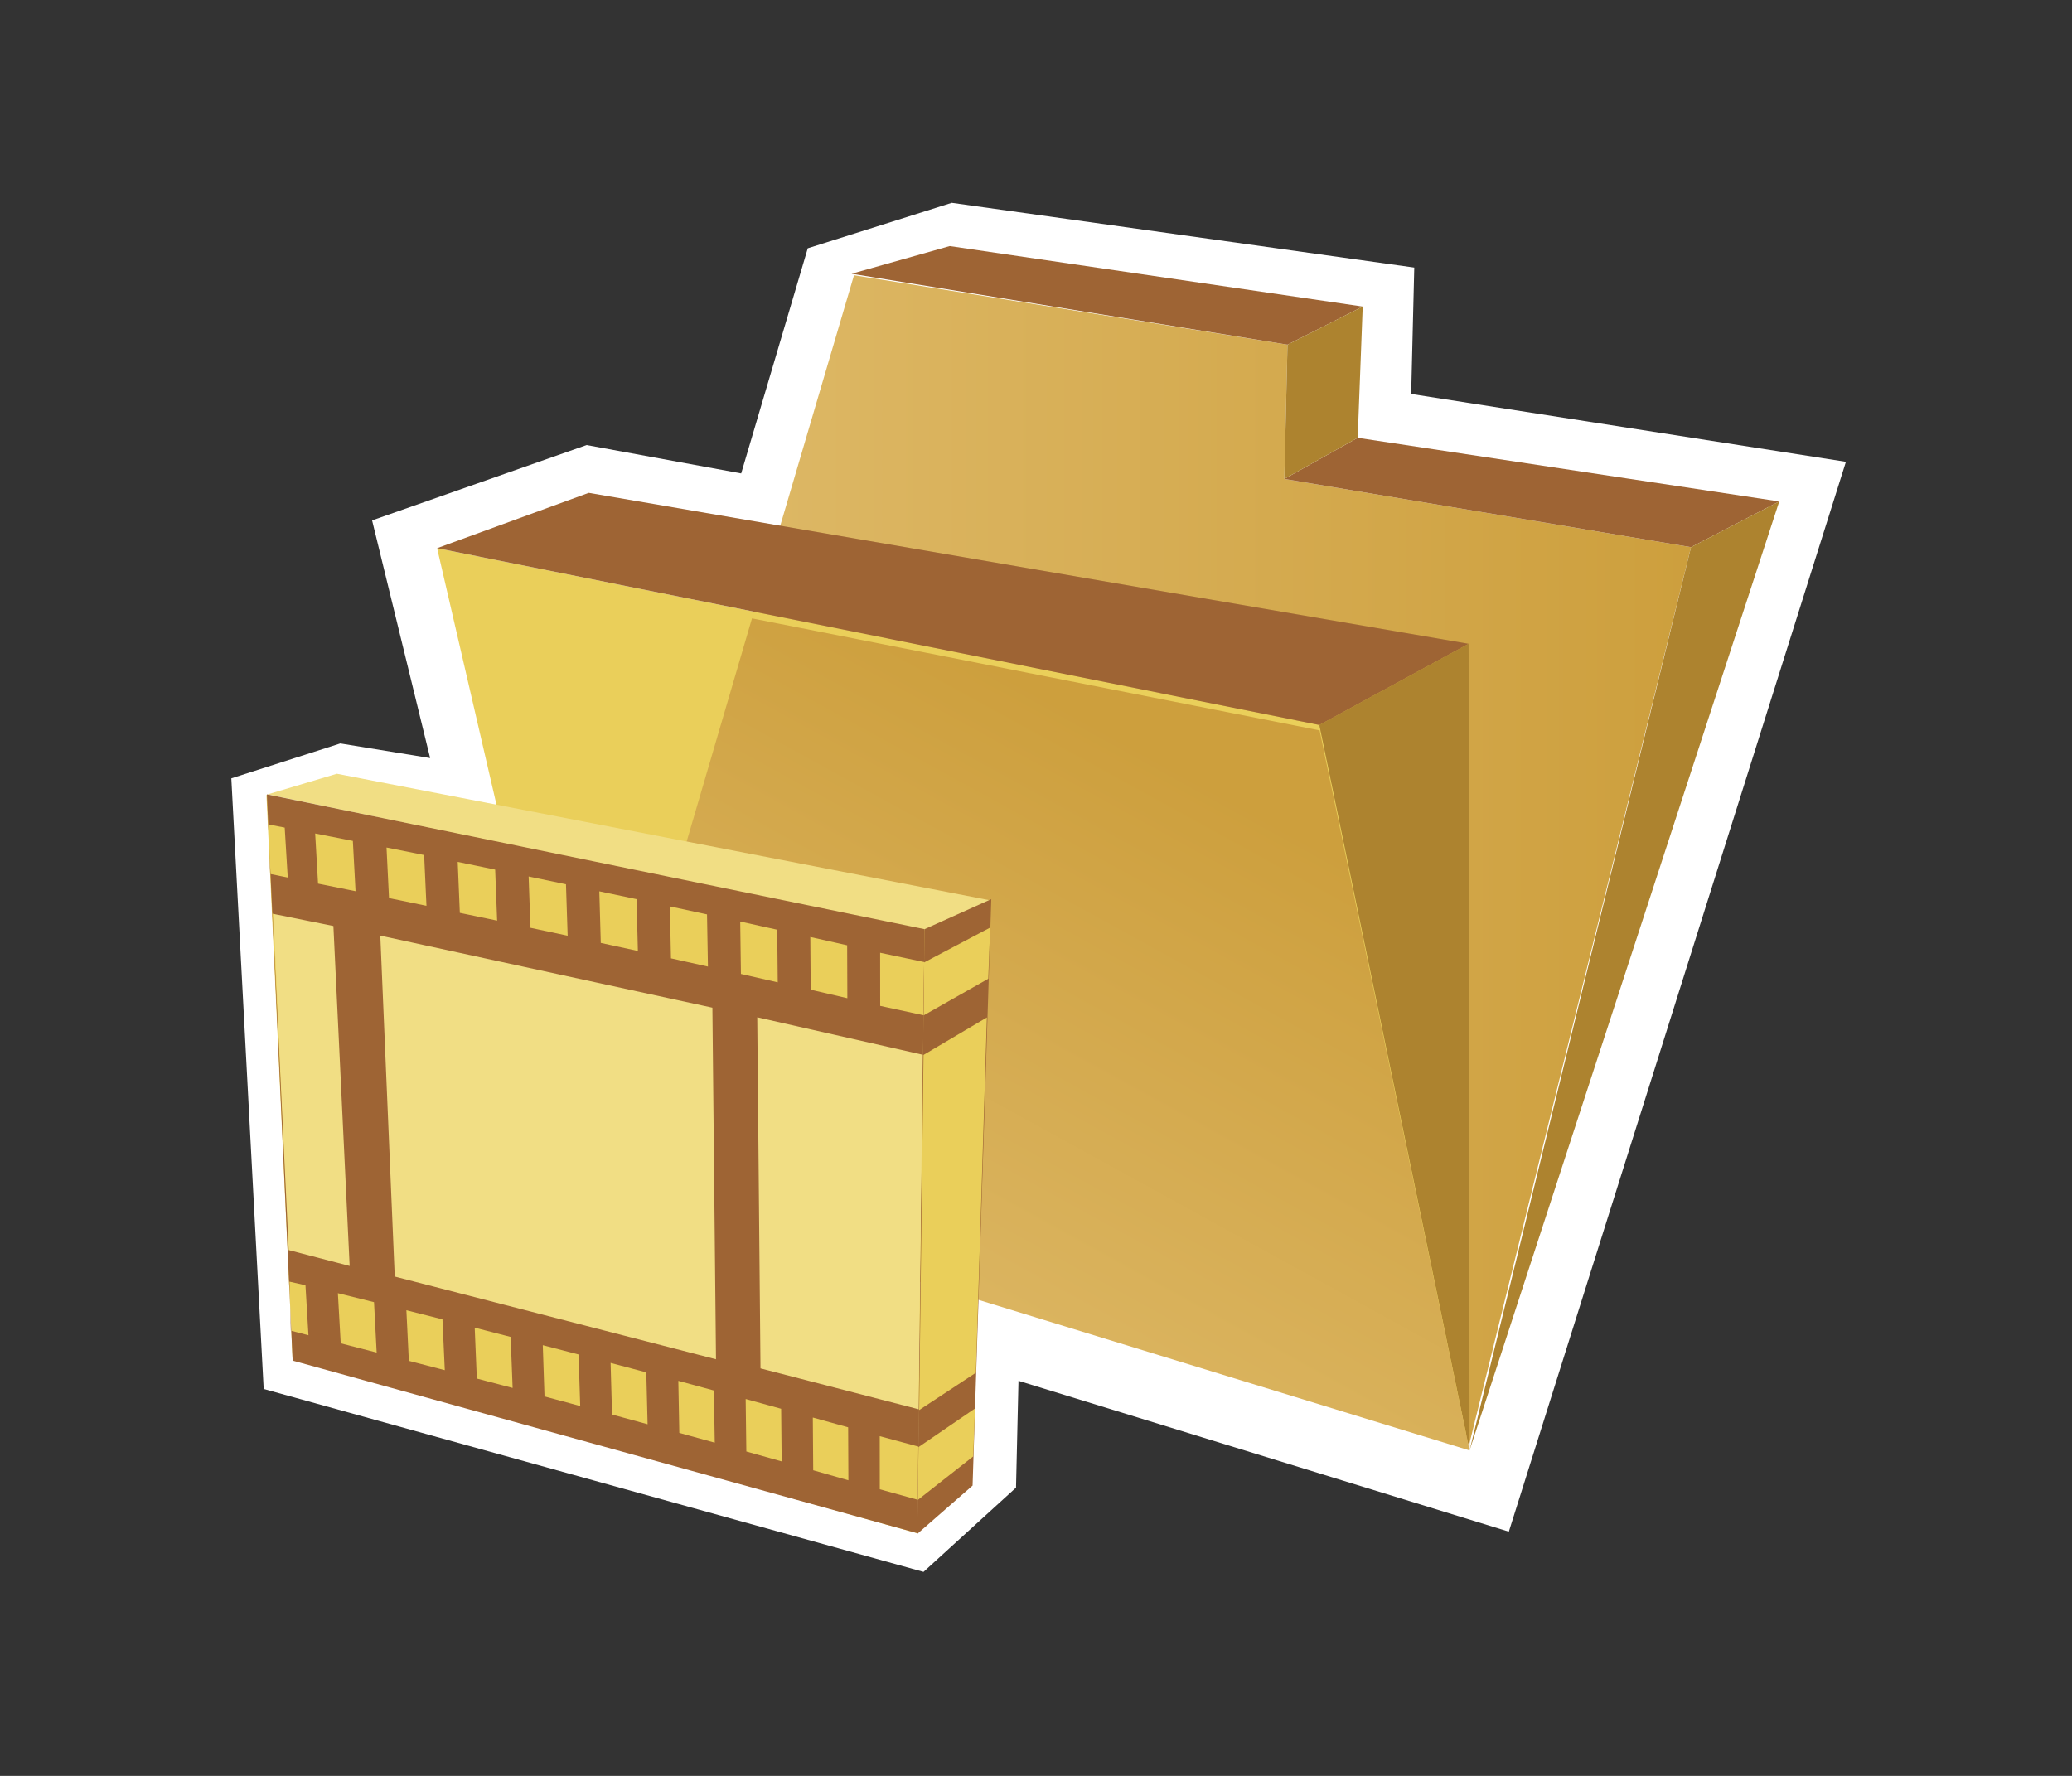 <?xml version="1.0" encoding="UTF-8"?>
<svg xmlns="http://www.w3.org/2000/svg" xmlns:xlink="http://www.w3.org/1999/xlink" contentScriptType="text/ecmascript" zoomAndPan="magnify" baseProfile="tiny" contentStyleType="text/css" version="1.1" width="84px" preserveAspectRatio="xMidYMid meet" viewBox="0 0 84 72" height="72px" x="0px" y="0px">
    <rect x="0" y="0" width="84" height="72" fill="#333333" stroke="none"/>
    <g>
        <polygon fill="#ffffff" points="41.29,55.982 61.169,62.098 74.835,18.723 57.21,15.973 57.335,10.848 38.585,8.223 32.747,10.066    30.048,19.194 23.782,18.044 15.085,21.098 17.438,30.734 13.796,30.141 9.378,31.557 10.69,56.313 37.44,63.729 41.19,60.313  "/>
        <g>
            <g>
                <g>
                    <g>
                        <g>
                            <linearGradient x1="-144.023" gradientTransform="matrix(1.136 0 0 1.136 187.487 -636.941)" y1="591.149" x2="-104.659" gradientUnits="userSpaceOnUse" y2="591.149" xlink:type="simple" xlink:actuate="onLoad" id="SVGID_1_" xlink:show="other">
                                <stop stop-color="#e0bc6c" offset="0"/>
                                <stop stop-color="#cd9f3d" offset="1"/>
                            </linearGradient>
                            <polygon fill="url(#SVGID_1_)" points="23.82,47.841 34.622,11.158 52.196,13.974 52.067,19.418 68.554,22.184 59.571,58.526               "/>
                            <polygon fill="#eacf5a" points="59.574,58.183 23.645,47.821 17.72,22.225 53.488,29.393       "/>
                            <polygon fill="#9e6434" points="59.538,26.101 23.868,19.981 17.72,22.225 53.488,29.393       "/>
                            <polygon fill="#9e6434" points="55.245,12.429 38.503,9.976 34.525,11.098 52.196,13.974       "/>
                            <polygon fill="#9e6434" points="72.132,20.329 55.042,17.75 52.067,19.418 68.554,22.184       "/>
                            <polygon fill="#ad832f" points="59.538,26.101 59.577,58.805 53.488,29.393       "/>
                            <polygon fill="#ad832f" points="72.132,20.329 59.577,58.805 68.554,22.184       "/>
                            <polygon fill="#ad832f" points="52.196,13.974 52.067,19.418 55.042,17.75 55.245,12.429       "/>
                            <linearGradient x1="-389.03" gradientTransform="matrix(1.136 -0.071 0 -1.136 476.692 -433.034)" y1="-409.125" x2="-375.132" gradientUnits="userSpaceOnUse" y2="-386.425" xlink:type="simple" xlink:actuate="onLoad" id="SVGID_2_" xlink:show="other">
                                <stop stop-color="#e0bc6c" offset="0"/>
                                <stop stop-color="#cd9f3d" offset="1"/>
                            </linearGradient>
                            <polygon fill="url(#SVGID_2_)" points="23.82,47.841 30.486,25.071 53.497,29.612 59.577,58.805       "/>
                        </g>
                    </g>
                </g>
            </g>
        </g>
        <rect x="0.106" width="84" fill="none" y="-0.024" height="72"/>
        <g>
            <g>
                <polygon fill="#eacf5a" points="10.802,32.229 37.481,37.592 37.2,62.167 11.86,55.042    "/>
                <polygon fill="#f1de84" points="37.226,58.38 37.423,41.585 11.052,36.27 11.724,51.694    "/>
                <polygon fill="#f1de84" points="40.192,36.512 13.657,31.37 10.845,32.208 37.54,37.725    "/>
                <path fill="#9e6434" d="M 10.819 32.206 L 37.481 37.671 L 37.202 62.163 L 11.864 55.163 L 10.819 32.206 z M 35.683 40.782 L 37.484 41.171 L 37.492 39.01 L 35.681 38.628 L 35.683 40.782 z M 32.866 40.126 L 34.352 40.471 L 34.344 38.325 L 32.85 37.989 L 32.866 40.126 z M 30.038 39.487 L 31.53 39.827 L 31.509 37.694 L 30.009 37.362 L 30.038 39.487 z M 27.202 38.854 L 28.7 39.188 L 28.663 37.072 L 27.157 36.748 L 27.202 38.854 z M 24.356 38.229 L 25.86 38.555 L 25.807 36.454 L 24.297 36.137 L 24.356 38.229 z M 21.505 37.616 L 23.013 37.937 L 22.945 35.851 L 21.431 35.536 L 21.505 37.616 z M 18.642 37.01 L 20.154 37.325 L 20.074 35.257 L 18.556 34.944 L 18.642 37.01 z M 15.771 36.411 L 17.289 36.724 L 17.195 34.666 L 15.67 34.361 L 15.771 36.411 z M 10.954 35.434 L 11.665 35.578 L 11.542 33.553 L 10.884 33.426 L 10.954 35.434 z M 12.894 35.825 L 14.414 36.132 L 14.305 34.093 L 12.777 33.792 L 12.894 35.825 z M 35.667 60.38 L 37.233 60.813 L 37.239 58.651 L 35.665 58.227 L 35.667 60.38 z M 32.968 59.609 L 34.394 60.015 L 34.384 57.868 L 32.952 57.471 L 32.968 59.609 z M 30.257 58.848 L 31.689 59.249 L 31.668 57.116 L 30.23 56.72 L 30.257 58.848 z M 27.54 58.094 L 28.977 58.49 L 28.94 56.375 L 27.5 55.984 L 27.54 58.094 z M 24.813 57.35 L 26.254 57.744 L 26.201 55.64 L 24.754 55.257 L 24.813 57.35 z M 22.075 56.616 L 23.522 57.005 L 23.456 54.915 L 22.005 54.538 L 22.075 56.616 z M 19.331 55.891 L 20.782 56.272 L 20.702 54.203 L 19.245 53.828 L 19.331 55.891 z M 16.575 55.173 L 18.032 55.551 L 17.938 53.491 L 16.475 53.122 L 16.575 55.173 z M 13.813 54.462 L 15.27 54.837 L 15.163 52.794 L 13.698 52.43 L 13.813 54.462 z M 11.79 53.95 L 12.505 54.135 L 12.384 52.108 L 11.735 51.962 L 11.79 53.95 z M 30.831 55.479 L 37.31 57.154 L 37.441 42.77 L 30.699 41.244 L 30.831 55.479 z M 16.003 51.755 L 29.027 55.109 L 28.881 40.855 L 15.418 37.933 L 16.003 51.755 z M 11.704 50.682 L 14.175 51.326 L 13.516 37.543 L 11.05 37.045 L 11.704 50.682 z "/>
                <polygon fill="#9e6434" points="37.187,62.188 39.429,60.23 40.187,36.454 37.481,37.671    "/>
                <polygon fill="#eacf5a" points="37.462,39.021 40.142,37.607 40.065,39.682 37.444,41.167    "/>
                <polygon fill="#eacf5a" points="37.237,58.669 37.208,60.813 39.454,59.048 39.526,57.105    "/>
                <polygon fill="#eacf5a" points="37.44,42.77 37.263,57.169 39.563,55.655 40.009,41.251    "/>
            </g>
        </g>
    </g>
</svg>
